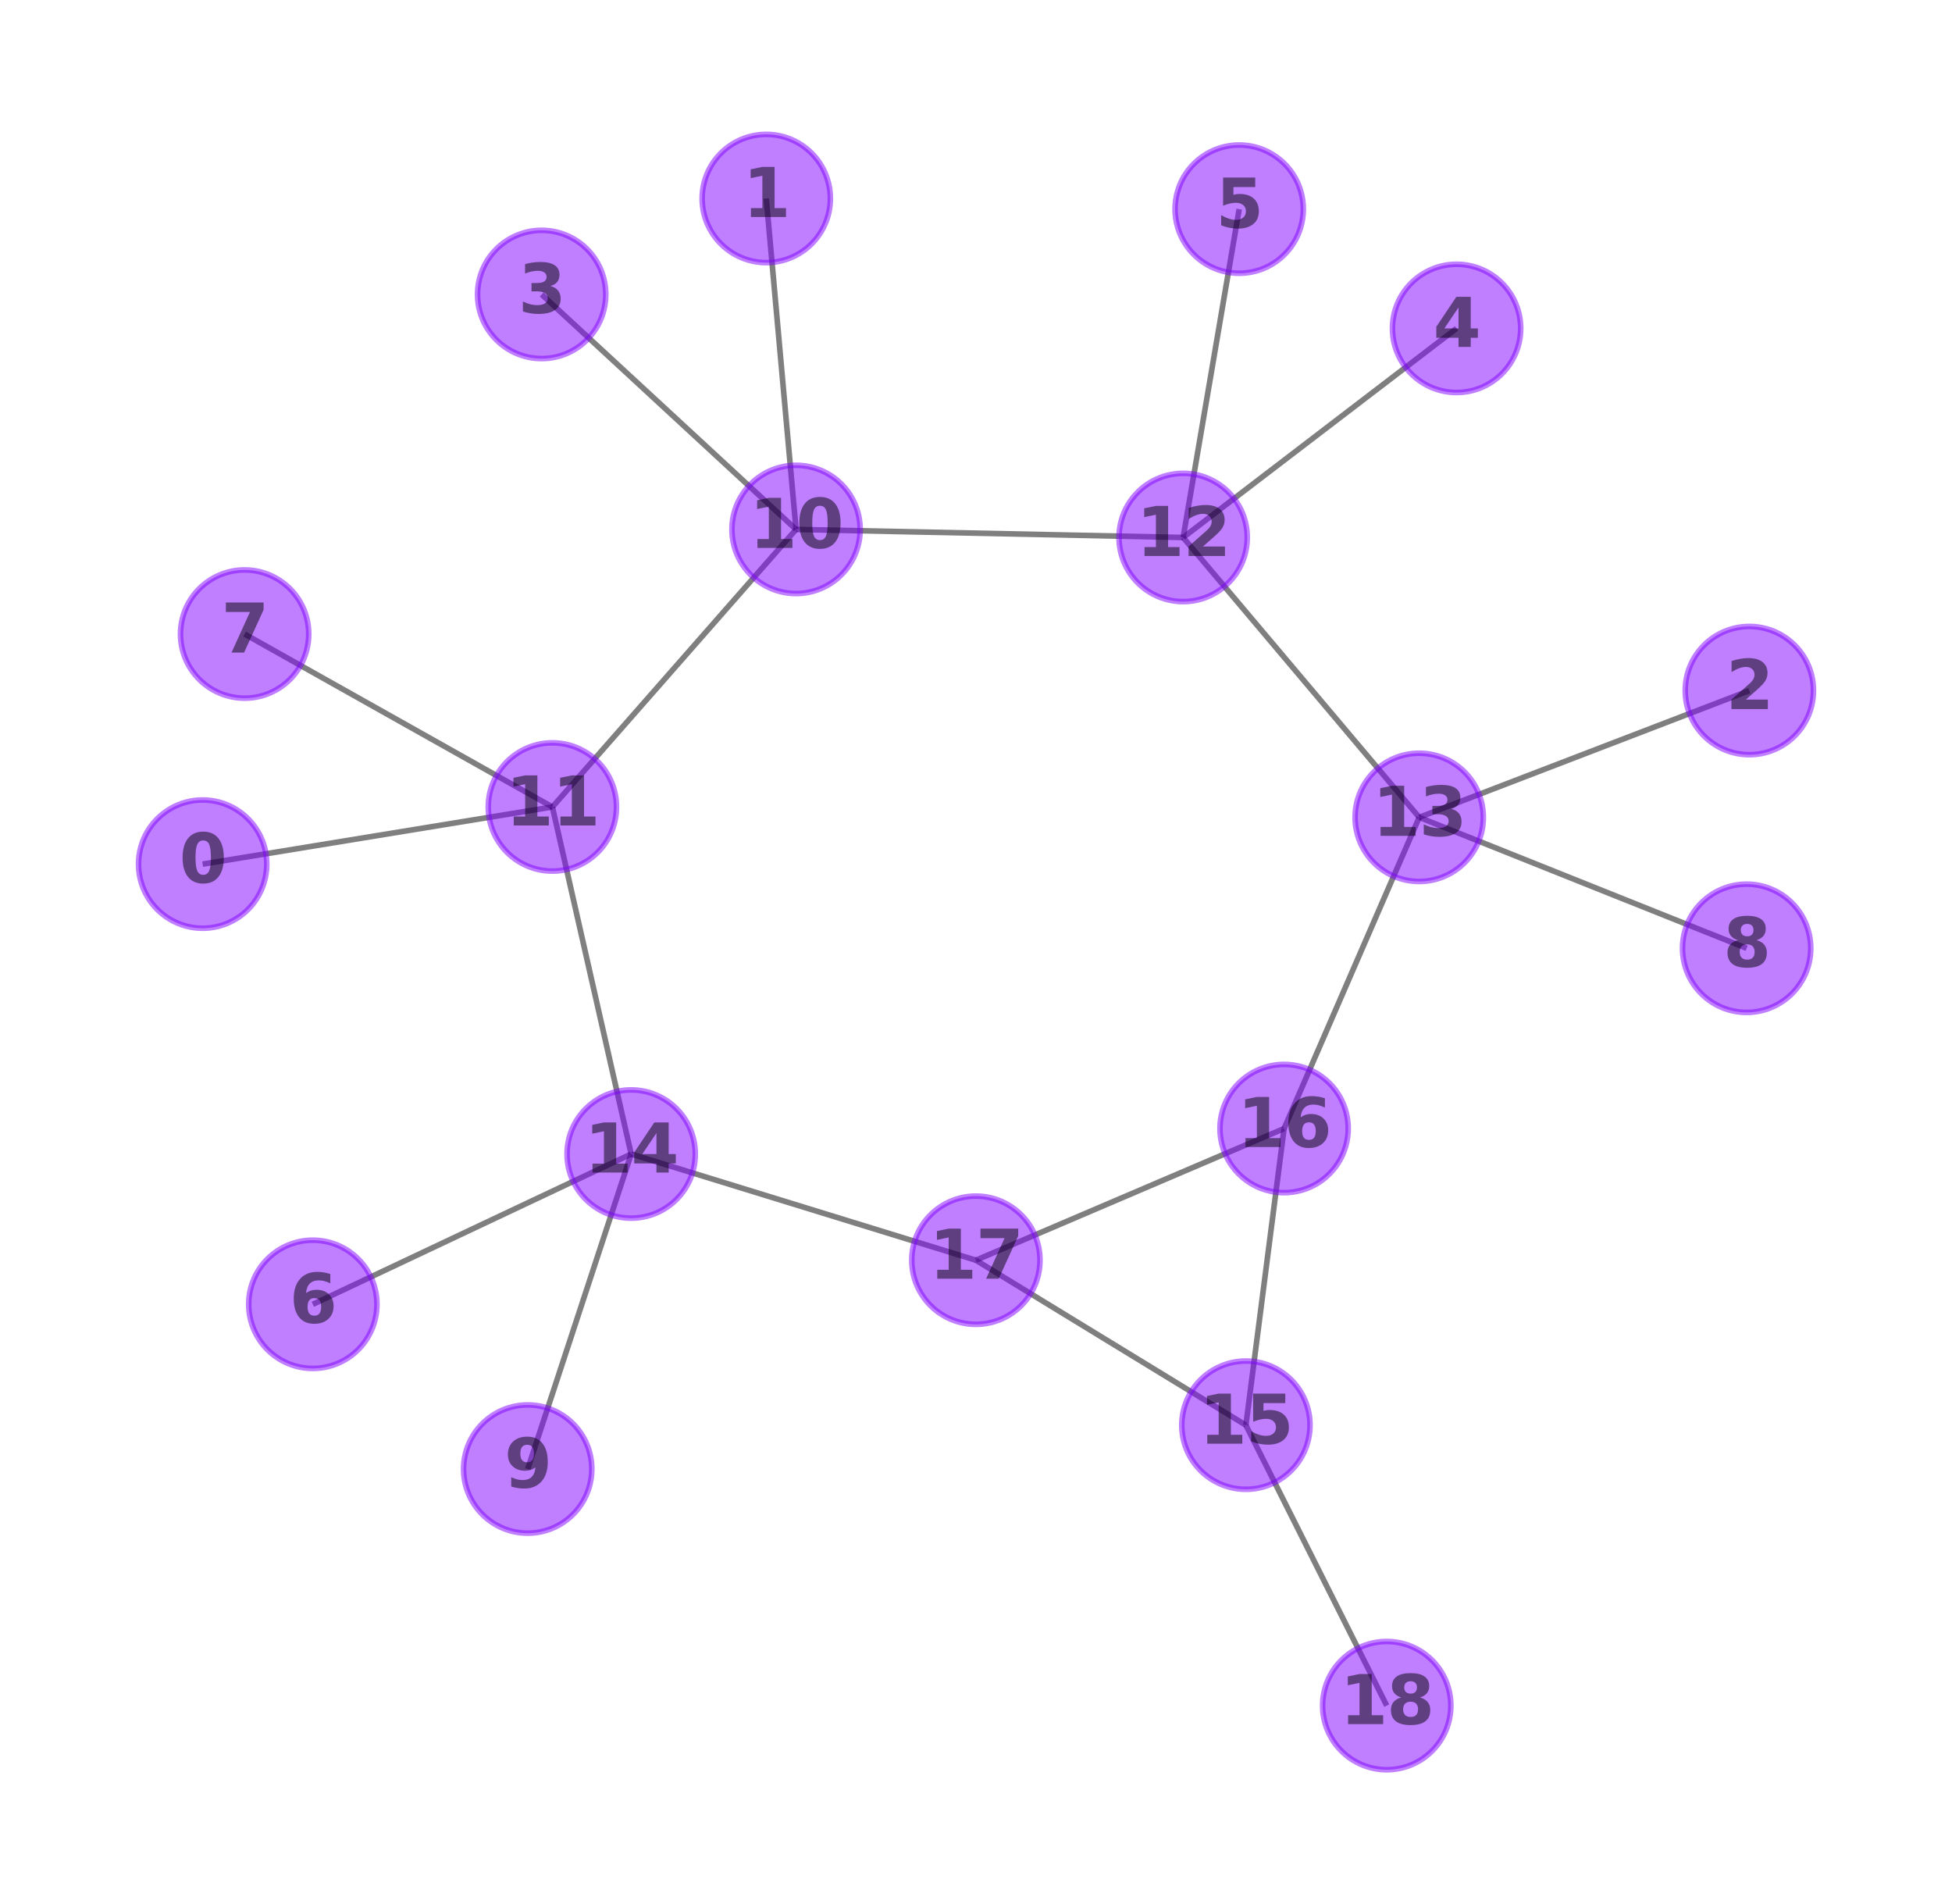 <?xml version="1.0" encoding="utf-8" standalone="no"?>
<!DOCTYPE svg PUBLIC "-//W3C//DTD SVG 1.1//EN"
  "http://www.w3.org/Graphics/SVG/1.1/DTD/svg11.dtd">
<svg xmlns:xlink="http://www.w3.org/1999/xlink" width="349.2pt" height="340.56pt" viewBox="0 0 349.2 340.56" xmlns="http://www.w3.org/2000/svg" version="1.1">
 <defs>
  <style type="text/css">*{stroke-linejoin: round; stroke-linecap: butt}</style>
 </defs>
 <g id="figure_1">
  <g id="patch_1">
   <path d="M 0 340.56 
L 349.2 340.56 
L 349.2 0 
L 0 0 
L 0 340.56 
z
" style="fill: none"/>
  </g>
  <g id="axes_1">
   <g id="LineCollection_1">
    <path d="M 36.253 154.551 
L 98.818 144.329 
" clip-path="url(#p8b7b131959)" style="fill: none; stroke: #000000; stroke-opacity: 0.5"/>
    <path d="M 137.077 35.503 
L 142.408 94.691 
" clip-path="url(#p8b7b131959)" style="fill: none; stroke: #000000; stroke-opacity: 0.5"/>
    <path d="M 312.947 123.512 
L 253.886 146.187 
" clip-path="url(#p8b7b131959)" style="fill: none; stroke: #000000; stroke-opacity: 0.5"/>
    <path d="M 96.9 52.664 
L 142.408 94.691 
" clip-path="url(#p8b7b131959)" style="fill: none; stroke: #000000; stroke-opacity: 0.5"/>
    <path d="M 260.571 58.735 
L 211.656 96.131 
" clip-path="url(#p8b7b131959)" style="fill: none; stroke: #000000; stroke-opacity: 0.5"/>
    <path d="M 221.683 37.405 
L 211.656 96.131 
" clip-path="url(#p8b7b131959)" style="fill: none; stroke: #000000; stroke-opacity: 0.5"/>
    <path d="M 55.961 233.282 
L 112.911 206.404 
" clip-path="url(#p8b7b131959)" style="fill: none; stroke: #000000; stroke-opacity: 0.5"/>
    <path d="M 43.76 113.404 
L 98.818 144.329 
" clip-path="url(#p8b7b131959)" style="fill: none; stroke: #000000; stroke-opacity: 0.5"/>
    <path d="M 312.462 169.605 
L 253.886 146.187 
" clip-path="url(#p8b7b131959)" style="fill: none; stroke: #000000; stroke-opacity: 0.5"/>
    <path d="M 94.401 262.748 
L 112.911 206.404 
" clip-path="url(#p8b7b131959)" style="fill: none; stroke: #000000; stroke-opacity: 0.5"/>
    <path d="M 142.408 94.691 
L 211.656 96.131 
" clip-path="url(#p8b7b131959)" style="fill: none; stroke: #000000; stroke-opacity: 0.5"/>
    <path d="M 142.408 94.691 
L 98.818 144.329 
" clip-path="url(#p8b7b131959)" style="fill: none; stroke: #000000; stroke-opacity: 0.5"/>
    <path d="M 98.818 144.329 
L 112.911 206.404 
" clip-path="url(#p8b7b131959)" style="fill: none; stroke: #000000; stroke-opacity: 0.5"/>
    <path d="M 211.656 96.131 
L 253.886 146.187 
" clip-path="url(#p8b7b131959)" style="fill: none; stroke: #000000; stroke-opacity: 0.5"/>
    <path d="M 253.886 146.187 
L 229.715 201.844 
" clip-path="url(#p8b7b131959)" style="fill: none; stroke: #000000; stroke-opacity: 0.5"/>
    <path d="M 112.911 206.404 
L 174.579 225.396 
" clip-path="url(#p8b7b131959)" style="fill: none; stroke: #000000; stroke-opacity: 0.5"/>
    <path d="M 222.883 254.899 
L 174.579 225.396 
" clip-path="url(#p8b7b131959)" style="fill: none; stroke: #000000; stroke-opacity: 0.5"/>
    <path d="M 222.883 254.899 
L 229.715 201.844 
" clip-path="url(#p8b7b131959)" style="fill: none; stroke: #000000; stroke-opacity: 0.5"/>
    <path d="M 222.883 254.899 
L 248.078 305.057 
" clip-path="url(#p8b7b131959)" style="fill: none; stroke: #000000; stroke-opacity: 0.5"/>
    <path d="M 229.715 201.844 
L 174.579 225.396 
" clip-path="url(#p8b7b131959)" style="fill: none; stroke: #000000; stroke-opacity: 0.5"/>
   </g>
   <g id="PathCollection_1">
    <defs>
     <path id="C0_0_09bc671bdb" d="M 0 11.471 
C 3.042 11.471 5.96 10.262 8.111 8.111 
C 10.262 5.96 11.471 3.042 11.471 -0 
C 11.471 -3.042 10.262 -5.96 8.111 -8.111 
C 5.96 -10.262 3.042 -11.471 0 -11.471 
C -3.042 -11.471 -5.96 -10.262 -8.111 -8.111 
C -10.262 -5.96 -11.471 -3.042 -11.471 0 
C -11.471 3.042 -10.262 5.96 -8.111 8.111 
C -5.96 10.262 -3.042 11.471 0 11.471 
z
"/>
    </defs>
    <g clip-path="url(#p8b7b131959)">
     <use xlink:href="#C0_0_09bc671bdb" x="36.253" y="154.551" style="fill: #8000ff; fill-opacity: 0.5; stroke: #8000ff; stroke-opacity: 0.5"/>
    </g>
    <g clip-path="url(#p8b7b131959)">
     <use xlink:href="#C0_0_09bc671bdb" x="137.077" y="35.503" style="fill: #8000ff; fill-opacity: 0.5; stroke: #8000ff; stroke-opacity: 0.5"/>
    </g>
    <g clip-path="url(#p8b7b131959)">
     <use xlink:href="#C0_0_09bc671bdb" x="312.947" y="123.512" style="fill: #8000ff; fill-opacity: 0.5; stroke: #8000ff; stroke-opacity: 0.5"/>
    </g>
    <g clip-path="url(#p8b7b131959)">
     <use xlink:href="#C0_0_09bc671bdb" x="96.9" y="52.664" style="fill: #8000ff; fill-opacity: 0.5; stroke: #8000ff; stroke-opacity: 0.5"/>
    </g>
    <g clip-path="url(#p8b7b131959)">
     <use xlink:href="#C0_0_09bc671bdb" x="260.571" y="58.735" style="fill: #8000ff; fill-opacity: 0.5; stroke: #8000ff; stroke-opacity: 0.5"/>
    </g>
    <g clip-path="url(#p8b7b131959)">
     <use xlink:href="#C0_0_09bc671bdb" x="221.683" y="37.405" style="fill: #8000ff; fill-opacity: 0.5; stroke: #8000ff; stroke-opacity: 0.5"/>
    </g>
    <g clip-path="url(#p8b7b131959)">
     <use xlink:href="#C0_0_09bc671bdb" x="55.961" y="233.282" style="fill: #8000ff; fill-opacity: 0.5; stroke: #8000ff; stroke-opacity: 0.5"/>
    </g>
    <g clip-path="url(#p8b7b131959)">
     <use xlink:href="#C0_0_09bc671bdb" x="43.76" y="113.404" style="fill: #8000ff; fill-opacity: 0.5; stroke: #8000ff; stroke-opacity: 0.5"/>
    </g>
    <g clip-path="url(#p8b7b131959)">
     <use xlink:href="#C0_0_09bc671bdb" x="312.462" y="169.605" style="fill: #8000ff; fill-opacity: 0.5; stroke: #8000ff; stroke-opacity: 0.5"/>
    </g>
    <g clip-path="url(#p8b7b131959)">
     <use xlink:href="#C0_0_09bc671bdb" x="94.401" y="262.748" style="fill: #8000ff; fill-opacity: 0.5; stroke: #8000ff; stroke-opacity: 0.5"/>
    </g>
    <g clip-path="url(#p8b7b131959)">
     <use xlink:href="#C0_0_09bc671bdb" x="142.408" y="94.691" style="fill: #8000ff; fill-opacity: 0.5; stroke: #8000ff; stroke-opacity: 0.5"/>
    </g>
    <g clip-path="url(#p8b7b131959)">
     <use xlink:href="#C0_0_09bc671bdb" x="98.818" y="144.329" style="fill: #8000ff; fill-opacity: 0.5; stroke: #8000ff; stroke-opacity: 0.5"/>
    </g>
    <g clip-path="url(#p8b7b131959)">
     <use xlink:href="#C0_0_09bc671bdb" x="211.656" y="96.131" style="fill: #8000ff; fill-opacity: 0.5; stroke: #8000ff; stroke-opacity: 0.5"/>
    </g>
    <g clip-path="url(#p8b7b131959)">
     <use xlink:href="#C0_0_09bc671bdb" x="253.886" y="146.187" style="fill: #8000ff; fill-opacity: 0.5; stroke: #8000ff; stroke-opacity: 0.5"/>
    </g>
    <g clip-path="url(#p8b7b131959)">
     <use xlink:href="#C0_0_09bc671bdb" x="112.911" y="206.404" style="fill: #8000ff; fill-opacity: 0.5; stroke: #8000ff; stroke-opacity: 0.5"/>
    </g>
    <g clip-path="url(#p8b7b131959)">
     <use xlink:href="#C0_0_09bc671bdb" x="222.883" y="254.899" style="fill: #8000ff; fill-opacity: 0.5; stroke: #8000ff; stroke-opacity: 0.5"/>
    </g>
    <g clip-path="url(#p8b7b131959)">
     <use xlink:href="#C0_0_09bc671bdb" x="229.715" y="201.844" style="fill: #8000ff; fill-opacity: 0.5; stroke: #8000ff; stroke-opacity: 0.5"/>
    </g>
    <g clip-path="url(#p8b7b131959)">
     <use xlink:href="#C0_0_09bc671bdb" x="174.579" y="225.396" style="fill: #8000ff; fill-opacity: 0.5; stroke: #8000ff; stroke-opacity: 0.5"/>
    </g>
    <g clip-path="url(#p8b7b131959)">
     <use xlink:href="#C0_0_09bc671bdb" x="248.078" y="305.057" style="fill: #8000ff; fill-opacity: 0.5; stroke: #8000ff; stroke-opacity: 0.5"/>
    </g>
   </g>
   <g id="text_1">
    <g clip-path="url(#p8b7b131959)">
     <!-- 0 -->
     <g style="opacity: 0.5" transform="translate(32.078 157.862)scale(0.12 -0.12)">
      <defs>
       <path id="DejaVuSans-Bold-30" d="M 2944 2338 
Q 2944 3213 2780 3570 
Q 2616 3928 2228 3928 
Q 1841 3928 1675 3570 
Q 1509 3213 1509 2338 
Q 1509 1453 1675 1090 
Q 1841 728 2228 728 
Q 2613 728 2778 1090 
Q 2944 1453 2944 2338 
z
M 4147 2328 
Q 4147 1169 3647 539 
Q 3147 -91 2228 -91 
Q 1306 -91 806 539 
Q 306 1169 306 2328 
Q 306 3491 806 4120 
Q 1306 4750 2228 4750 
Q 3147 4750 3647 4120 
Q 4147 3491 4147 2328 
z
" transform="scale(0.016)"/>
      </defs>
      <use xlink:href="#DejaVuSans-Bold-30"/>
     </g>
    </g>
   </g>
   <g id="text_2">
    <g clip-path="url(#p8b7b131959)">
     <!-- 1 -->
     <g style="opacity: 0.5" transform="translate(132.902 38.814)scale(0.12 -0.12)">
      <defs>
       <path id="DejaVuSans-Bold-31" d="M 750 831 
L 1813 831 
L 1813 3847 
L 722 3622 
L 722 4441 
L 1806 4666 
L 2950 4666 
L 2950 831 
L 4013 831 
L 4013 0 
L 750 0 
L 750 831 
z
" transform="scale(0.016)"/>
      </defs>
      <use xlink:href="#DejaVuSans-Bold-31"/>
     </g>
    </g>
   </g>
   <g id="text_3">
    <g clip-path="url(#p8b7b131959)">
     <!-- 2 -->
     <g style="opacity: 0.5" transform="translate(308.772 126.823)scale(0.12 -0.12)">
      <defs>
       <path id="DejaVuSans-Bold-32" d="M 1844 884 
L 3897 884 
L 3897 0 
L 506 0 
L 506 884 
L 2209 2388 
Q 2438 2594 2547 2791 
Q 2656 2988 2656 3200 
Q 2656 3528 2436 3728 
Q 2216 3928 1850 3928 
Q 1569 3928 1234 3808 
Q 900 3688 519 3450 
L 519 4475 
Q 925 4609 1322 4679 
Q 1719 4750 2100 4750 
Q 2938 4750 3402 4381 
Q 3866 4013 3866 3353 
Q 3866 2972 3669 2642 
Q 3472 2313 2841 1759 
L 1844 884 
z
" transform="scale(0.016)"/>
      </defs>
      <use xlink:href="#DejaVuSans-Bold-32"/>
     </g>
    </g>
   </g>
   <g id="text_4">
    <g clip-path="url(#p8b7b131959)">
     <!-- 3 -->
     <g style="opacity: 0.5" transform="translate(92.725 55.976)scale(0.12 -0.12)">
      <defs>
       <path id="DejaVuSans-Bold-33" d="M 2981 2516 
Q 3453 2394 3698 2092 
Q 3944 1791 3944 1325 
Q 3944 631 3412 270 
Q 2881 -91 1863 -91 
Q 1503 -91 1142 -33 
Q 781 25 428 141 
L 428 1069 
Q 766 900 1098 814 
Q 1431 728 1753 728 
Q 2231 728 2486 893 
Q 2741 1059 2741 1369 
Q 2741 1688 2480 1852 
Q 2219 2016 1709 2016 
L 1228 2016 
L 1228 2791 
L 1734 2791 
Q 2188 2791 2409 2933 
Q 2631 3075 2631 3366 
Q 2631 3634 2415 3781 
Q 2200 3928 1806 3928 
Q 1516 3928 1219 3862 
Q 922 3797 628 3669 
L 628 4550 
Q 984 4650 1334 4700 
Q 1684 4750 2022 4750 
Q 2931 4750 3382 4451 
Q 3834 4153 3834 3553 
Q 3834 3144 3618 2883 
Q 3403 2622 2981 2516 
z
" transform="scale(0.016)"/>
      </defs>
      <use xlink:href="#DejaVuSans-Bold-33"/>
     </g>
    </g>
   </g>
   <g id="text_5">
    <g clip-path="url(#p8b7b131959)">
     <!-- 4 -->
     <g style="opacity: 0.5" transform="translate(256.396 62.046)scale(0.12 -0.12)">
      <defs>
       <path id="DejaVuSans-Bold-34" d="M 2356 3675 
L 1038 1722 
L 2356 1722 
L 2356 3675 
z
M 2156 4666 
L 3494 4666 
L 3494 1722 
L 4159 1722 
L 4159 850 
L 3494 850 
L 3494 0 
L 2356 0 
L 2356 850 
L 288 850 
L 288 1881 
L 2156 4666 
z
" transform="scale(0.016)"/>
      </defs>
      <use xlink:href="#DejaVuSans-Bold-34"/>
     </g>
    </g>
   </g>
   <g id="text_6">
    <g clip-path="url(#p8b7b131959)">
     <!-- 5 -->
     <g style="opacity: 0.5" transform="translate(217.508 40.716)scale(0.12 -0.12)">
      <defs>
       <path id="DejaVuSans-Bold-35" d="M 678 4666 
L 3669 4666 
L 3669 3781 
L 1638 3781 
L 1638 3059 
Q 1775 3097 1914 3117 
Q 2053 3138 2203 3138 
Q 3056 3138 3531 2711 
Q 4006 2284 4006 1522 
Q 4006 766 3489 337 
Q 2972 -91 2053 -91 
Q 1656 -91 1267 -14 
Q 878 63 494 219 
L 494 1166 
Q 875 947 1217 837 
Q 1559 728 1863 728 
Q 2300 728 2551 942 
Q 2803 1156 2803 1522 
Q 2803 1891 2551 2103 
Q 2300 2316 1863 2316 
Q 1603 2316 1309 2248 
Q 1016 2181 678 2041 
L 678 4666 
z
" transform="scale(0.016)"/>
      </defs>
      <use xlink:href="#DejaVuSans-Bold-35"/>
     </g>
    </g>
   </g>
   <g id="text_7">
    <g clip-path="url(#p8b7b131959)">
     <!-- 6 -->
     <g style="opacity: 0.5" transform="translate(51.787 236.593)scale(0.12 -0.12)">
      <defs>
       <path id="DejaVuSans-Bold-36" d="M 2316 2303 
Q 2000 2303 1842 2098 
Q 1684 1894 1684 1484 
Q 1684 1075 1842 870 
Q 2000 666 2316 666 
Q 2634 666 2792 870 
Q 2950 1075 2950 1484 
Q 2950 1894 2792 2098 
Q 2634 2303 2316 2303 
z
M 3803 4544 
L 3803 3681 
Q 3506 3822 3243 3889 
Q 2981 3956 2731 3956 
Q 2194 3956 1894 3657 
Q 1594 3359 1544 2772 
Q 1750 2925 1990 3001 
Q 2231 3078 2516 3078 
Q 3231 3078 3670 2659 
Q 4109 2241 4109 1563 
Q 4109 813 3618 361 
Q 3128 -91 2303 -91 
Q 1394 -91 895 523 
Q 397 1138 397 2266 
Q 397 3422 980 4083 
Q 1563 4744 2578 4744 
Q 2900 4744 3203 4694 
Q 3506 4644 3803 4544 
z
" transform="scale(0.016)"/>
      </defs>
      <use xlink:href="#DejaVuSans-Bold-36"/>
     </g>
    </g>
   </g>
   <g id="text_8">
    <g clip-path="url(#p8b7b131959)">
     <!-- 7 -->
     <g style="opacity: 0.5" transform="translate(39.585 116.715)scale(0.12 -0.12)">
      <defs>
       <path id="DejaVuSans-Bold-37" d="M 428 4666 
L 3944 4666 
L 3944 3988 
L 2125 0 
L 953 0 
L 2675 3781 
L 428 3781 
L 428 4666 
z
" transform="scale(0.016)"/>
      </defs>
      <use xlink:href="#DejaVuSans-Bold-37"/>
     </g>
    </g>
   </g>
   <g id="text_9">
    <g clip-path="url(#p8b7b131959)">
     <!-- 8 -->
     <g style="opacity: 0.5" transform="translate(308.287 172.916)scale(0.12 -0.12)">
      <defs>
       <path id="DejaVuSans-Bold-38" d="M 2228 2088 
Q 1891 2088 1709 1903 
Q 1528 1719 1528 1375 
Q 1528 1031 1709 848 
Q 1891 666 2228 666 
Q 2563 666 2741 848 
Q 2919 1031 2919 1375 
Q 2919 1722 2741 1905 
Q 2563 2088 2228 2088 
z
M 1350 2484 
Q 925 2613 709 2878 
Q 494 3144 494 3541 
Q 494 4131 934 4440 
Q 1375 4750 2228 4750 
Q 3075 4750 3515 4442 
Q 3956 4134 3956 3541 
Q 3956 3144 3739 2878 
Q 3522 2613 3097 2484 
Q 3572 2353 3814 2058 
Q 4056 1763 4056 1313 
Q 4056 619 3595 264 
Q 3134 -91 2228 -91 
Q 1319 -91 855 264 
Q 391 619 391 1313 
Q 391 1763 633 2058 
Q 875 2353 1350 2484 
z
M 1631 3419 
Q 1631 3141 1786 2991 
Q 1941 2841 2228 2841 
Q 2509 2841 2662 2991 
Q 2816 3141 2816 3419 
Q 2816 3697 2662 3845 
Q 2509 3994 2228 3994 
Q 1941 3994 1786 3844 
Q 1631 3694 1631 3419 
z
" transform="scale(0.016)"/>
      </defs>
      <use xlink:href="#DejaVuSans-Bold-38"/>
     </g>
    </g>
   </g>
   <g id="text_10">
    <g clip-path="url(#p8b7b131959)">
     <!-- 9 -->
     <g style="opacity: 0.5" transform="translate(90.226 266.06)scale(0.12 -0.12)">
      <defs>
       <path id="DejaVuSans-Bold-39" d="M 641 103 
L 641 966 
Q 928 831 1190 764 
Q 1453 697 1709 697 
Q 2247 697 2547 995 
Q 2847 1294 2900 1881 
Q 2688 1725 2447 1647 
Q 2206 1569 1925 1569 
Q 1209 1569 770 1986 
Q 331 2403 331 3084 
Q 331 3838 820 4291 
Q 1309 4744 2131 4744 
Q 3044 4744 3544 4128 
Q 4044 3513 4044 2388 
Q 4044 1231 3459 570 
Q 2875 -91 1856 -91 
Q 1528 -91 1228 -42 
Q 928 6 641 103 
z
M 2125 2350 
Q 2441 2350 2600 2554 
Q 2759 2759 2759 3169 
Q 2759 3575 2600 3781 
Q 2441 3988 2125 3988 
Q 1809 3988 1650 3781 
Q 1491 3575 1491 3169 
Q 1491 2759 1650 2554 
Q 1809 2350 2125 2350 
z
" transform="scale(0.016)"/>
      </defs>
      <use xlink:href="#DejaVuSans-Bold-39"/>
     </g>
    </g>
   </g>
   <g id="text_11">
    <g clip-path="url(#p8b7b131959)">
     <!-- 10 -->
     <g style="opacity: 0.5" transform="translate(134.059 98.002)scale(0.12 -0.12)">
      <use xlink:href="#DejaVuSans-Bold-31"/>
      <use xlink:href="#DejaVuSans-Bold-30" x="69.58"/>
     </g>
    </g>
   </g>
   <g id="text_12">
    <g clip-path="url(#p8b7b131959)">
     <!-- 11 -->
     <g style="opacity: 0.5" transform="translate(90.469 147.64)scale(0.12 -0.12)">
      <use xlink:href="#DejaVuSans-Bold-31"/>
      <use xlink:href="#DejaVuSans-Bold-31" x="69.58"/>
     </g>
    </g>
   </g>
   <g id="text_13">
    <g clip-path="url(#p8b7b131959)">
     <!-- 12 -->
     <g style="opacity: 0.5" transform="translate(203.306 99.442)scale(0.12 -0.12)">
      <use xlink:href="#DejaVuSans-Bold-31"/>
      <use xlink:href="#DejaVuSans-Bold-32" x="69.58"/>
     </g>
    </g>
   </g>
   <g id="text_14">
    <g clip-path="url(#p8b7b131959)">
     <!-- 13 -->
     <g style="opacity: 0.5" transform="translate(245.537 149.498)scale(0.12 -0.12)">
      <use xlink:href="#DejaVuSans-Bold-31"/>
      <use xlink:href="#DejaVuSans-Bold-33" x="69.58"/>
     </g>
    </g>
   </g>
   <g id="text_15">
    <g clip-path="url(#p8b7b131959)">
     <!-- 14 -->
     <g style="opacity: 0.5" transform="translate(104.562 209.715)scale(0.12 -0.12)">
      <use xlink:href="#DejaVuSans-Bold-31"/>
      <use xlink:href="#DejaVuSans-Bold-34" x="69.58"/>
     </g>
    </g>
   </g>
   <g id="text_16">
    <g clip-path="url(#p8b7b131959)">
     <!-- 15 -->
     <g style="opacity: 0.5" transform="translate(214.533 258.211)scale(0.12 -0.12)">
      <use xlink:href="#DejaVuSans-Bold-31"/>
      <use xlink:href="#DejaVuSans-Bold-35" x="69.58"/>
     </g>
    </g>
   </g>
   <g id="text_17">
    <g clip-path="url(#p8b7b131959)">
     <!-- 16 -->
     <g style="opacity: 0.5" transform="translate(221.366 205.155)scale(0.12 -0.12)">
      <use xlink:href="#DejaVuSans-Bold-31"/>
      <use xlink:href="#DejaVuSans-Bold-36" x="69.58"/>
     </g>
    </g>
   </g>
   <g id="text_18">
    <g clip-path="url(#p8b7b131959)">
     <!-- 17 -->
     <g style="opacity: 0.5" transform="translate(166.23 228.707)scale(0.12 -0.12)">
      <use xlink:href="#DejaVuSans-Bold-31"/>
      <use xlink:href="#DejaVuSans-Bold-37" x="69.58"/>
     </g>
    </g>
   </g>
   <g id="text_19">
    <g clip-path="url(#p8b7b131959)">
     <!-- 18 -->
     <g style="opacity: 0.5" transform="translate(239.728 308.368)scale(0.12 -0.12)">
      <use xlink:href="#DejaVuSans-Bold-31"/>
      <use xlink:href="#DejaVuSans-Bold-38" x="69.58"/>
     </g>
    </g>
   </g>
  </g>
 </g>
 <defs>
  <clipPath id="p8b7b131959">
   <rect x="7.2" y="7.2" width="334.8" height="326.16"/>
  </clipPath>
 </defs>
</svg>
